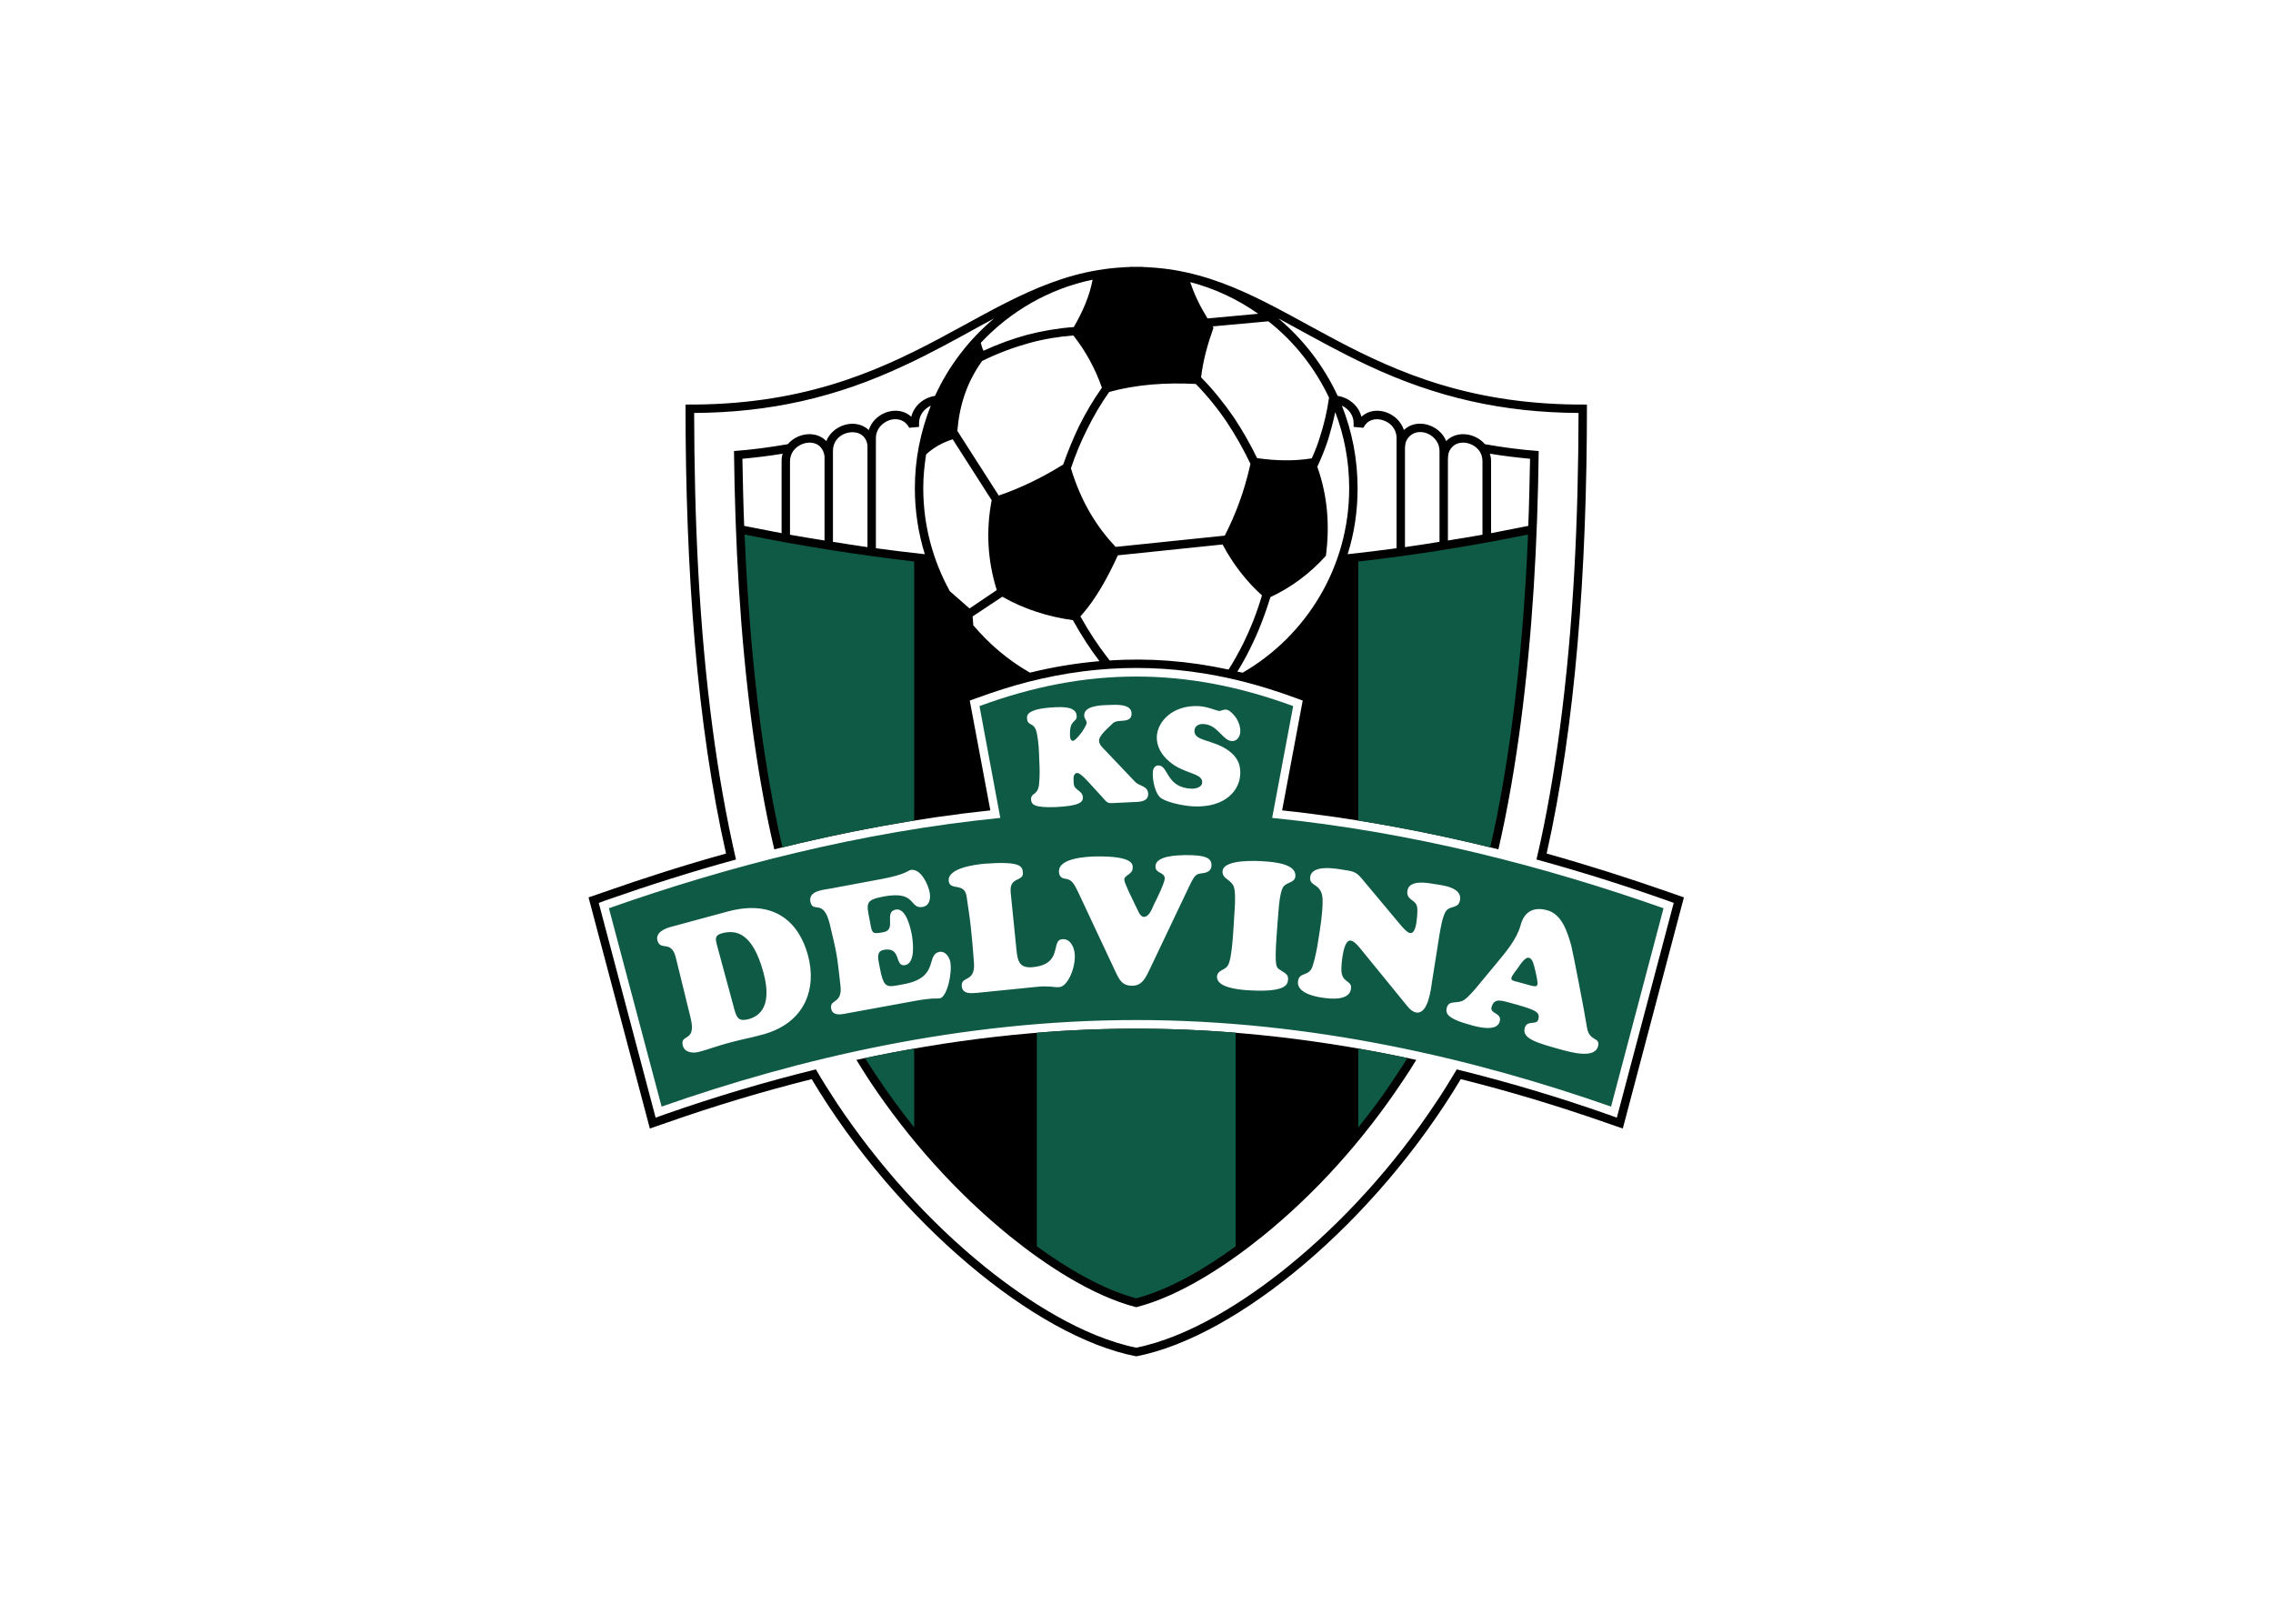<svg clip-rule="evenodd" fill-rule="evenodd" stroke-linejoin="round" stroke-miterlimit="2" viewBox="0 0 560 400" xmlns="http://www.w3.org/2000/svg"><g transform="matrix(.854 0 0 .854 145 65.218)"><path d="m158 300.705c12.837-3.258 26.44-12.39 36.403-20.437 15.519-12.517 29.313-28.036 40.362-44.641 1.405-2.044 2.746-4.151 4.023-6.259-26.503-5.748-53.582-9.005-80.788-9.005s-54.221 3.257-80.724 9.005c1.277 2.108 2.618 4.215 3.959 6.259 11.049 16.605 24.907 32.124 40.362 44.641 9.963 8.047 23.63 17.179 36.403 20.437zm-1.66-300.098c-.192 0-.384.064-.575.064-.447 0-.894 0-1.341.063-40.426 2.108-60.48 40.107-126.451 39.596 0 48.345 3.32 92.412 11.687 129.517-11.943 3.321-23.758 7.089-35.381 11.176l-4.279 1.469 17.69 66.674 4.982-1.724c13.667-4.79 27.653-9.005 41.703-12.518 24.524 41.001 64.439 74.338 93.625 79.958 29.25-5.62 69.101-38.957 93.625-79.958 14.114 3.513 28.036 7.728 41.767 12.518l4.981 1.724 17.627-66.674-4.215-1.469c-11.687-4.087-23.502-7.855-35.381-11.176 8.303-37.105 11.623-81.172 11.623-129.517-65.971.511-85.961-37.488-126.451-39.596-.447-.063-.958-.063-1.405-.063l-.319-.064zm-42.406 24.204c4.151-1.916 8.366-3.448 12.581-4.598 4.47-1.15 9.005-1.916 13.475-2.235 2.427-4.215 4.471-8.622 5.429-13.667-12.581 2.618-23.758 9.132-32.252 18.201.192.766.384 1.533.767 2.299zm13.411 92.859c6.706-1.661 13.412-2.746 20.054-3.321-2.555-3.321-5.11-7.217-7.664-11.815-7.153-1.022-13.986-3.129-20.373-6.77l-8.558 5.684.192 2.555c4.598 5.428 10.09 10.09 16.349 13.667zm22.991-3.513c11.432-.766 22.8.128 34.295 2.619 1.405-2.172 2.81-4.662 4.215-7.472 1.916-3.896 3.832-8.494 5.429-13.923-4.598-4.151-8.366-9.069-11.368-14.689l-30.208 3.13c-2.937 6.386-6.195 12.453-10.793 17.626 2.555 4.598 5.109 8.366 7.6 11.624.319.383.575.702.83 1.085zm36.85 3.193c.511.128 1.022.256 1.533.32 18.329-10.602 30.718-30.463 30.718-53.199 0-7.728-1.405-15.136-4.023-21.969-.575 2.746-1.277 5.364-2.044 7.919-.894 2.746-1.98 5.364-3.129 7.855 3.065 8.622 3.576 17.18 2.491 25.673-4.726 5.237-10.155 9.197-16.03 11.943-1.725 5.62-3.641 10.41-5.684 14.497-1.277 2.619-2.555 4.918-3.832 6.961zm-60.224 2.938c-4.981 1.277-9.963 2.874-15.008 4.726l-1.98.703 5.94 31.676c-21.012 2.236-41.832 6.131-62.332 11.24-2.81-11.942-4.854-24.076-6.45-36.019-3.449-26.12-4.854-52.56-5.173-78.872 5.237-.383 10.41-1.086 15.519-1.98 2.682-3.193 8.047-4.087 11.112-.894 1.852-4.662 8.366-6.77 12.262-3.193 1.533-4.982 8.239-7.472 12.262-3.832.766-3.193 3.64-5.556 6.833-6.003 3.96-8.686 9.836-16.286 17.052-22.353-1.085.575-2.171 1.213-3.321 1.788-7.408 4.088-14.752 8.175-22.48 11.751-19.798 9.324-39.021 13.603-60.735 13.731.064 30.399 1.341 61.182 5.365 91.326 1.66 12.453 3.832 25.035 6.706 37.488-12.646 3.449-25.099 7.408-37.489 11.751l-2.107.767 16.413 61.948 2.491-.894c14.369-5.046 28.93-9.388 43.747-13.029 1.915 3.321 4.023 6.642 6.13 9.835 11.688 17.499 26.376 33.976 42.726 47.196 12.07 9.707 28.164 20.117 43.555 23.247 15.455-3.13 31.549-13.54 43.555-23.247 16.35-13.22 31.102-29.697 42.726-47.196 2.171-3.193 4.215-6.514 6.194-9.835 14.753 3.641 29.378 7.983 43.683 13.029l2.491.894 16.413-61.948-2.107-.767c-12.326-4.343-24.843-8.302-37.489-11.751 2.938-12.453 5.046-25.035 6.706-37.488 4.024-30.144 5.365-60.927 5.429-91.326-21.778-.128-40.937-4.407-60.799-13.731-7.664-3.576-15.008-7.663-22.48-11.751-1.086-.575-2.236-1.213-3.321-1.788 7.216 6.067 13.092 13.667 17.115 22.353 3.13.447 6.068 2.81 6.834 6.003 4.023-3.64 10.665-1.15 12.262 3.832l.064-.064c3.832-3.577 10.346-1.341 12.134 3.257 3.129-3.193 8.43-2.299 11.176.894 5.045.894 10.218 1.597 15.519 1.98-.319 26.312-1.788 52.752-5.237 78.872-1.596 11.943-3.64 24.077-6.386 36.019-20.501-5.109-41.32-9.004-62.396-11.24l5.94-31.676-1.916-.703c-5.045-1.852-10.091-3.449-15.072-4.726-20.884-5.301-41.192-5.301-62.076 0zm-29.952-36.786c-1.852-6.003-2.874-12.389-2.874-19.031 0-8.43 1.66-16.413 4.598-23.821-1.916.894-3.385 2.746-3.385 4.981v1.15l-2.874.255c-.191-.511-.574-.958-.958-1.341-3.065-2.81-8.621-.064-8.621 4.279v31.804c4.726.639 9.388 1.214 14.114 1.724zm120.32-42.852c2.938 7.408 4.534 15.391 4.534 23.821 0 6.642-.958 13.028-2.874 19.031 4.726-.51 9.452-1.085 14.114-1.724v-31.804c0-1.469-.574-2.683-1.469-3.641-1.788-1.788-5.109-2.554-7.152-.638-.384.383-.703.83-.958 1.341l-2.81-.255v-1.15c0-2.235-1.469-4.087-3.385-4.981zm-43.747-35.637c1.213 3.704 2.938 7.153 4.981 10.474l14.625-1.341c-5.875-4.151-12.517-7.281-19.606-9.133zm22.544 11.304-16.094 1.469.256.383c-1.661 4.662-3.002 9.388-3.577 14.306 3.513 3.576 6.642 7.472 9.452 11.559 2.491 3.768 4.726 7.664 6.706 11.751 5.428.767 10.729.894 15.774.064.894-1.98 1.725-4.023 2.363-6.195 1.15-3.512 2.044-7.28 2.619-11.304-4.088-8.621-10.091-16.221-17.499-22.033zm-91.901 77.851 5.684 4.981 7.856-5.301c-2.683-8.557-3.13-17.243-1.469-25.928l-11.24-17.563c-2.81.894-5.365 2.235-7.664 4.343-.511 3.193-.83 6.45-.83 9.771 0 10.793 2.81 20.883 7.663 29.697zm35.637-73.763c-4.215.319-8.494 1.021-12.709 2.171-4.535 1.277-9.069 2.938-13.603 5.173-4.599 6.386-6.578 13.156-7.153 20.181l11.942 18.648c6.706-2.299 12.837-5.364 18.585-8.941 1.341-3.768 2.874-7.536 4.598-11.112 1.916-3.832 4.087-7.536 6.578-11.048-1.916-5.493-4.662-10.538-8.238-15.072zm10.346 16.285c-2.491 3.513-4.599 7.153-6.451 10.921-1.788 3.576-3.321 7.28-4.598 11.112 3.002 9.899 7.536 16.988 12.901 22.672l31.485-3.257c2.937-5.748 5.556-12.326 7.408-20.692-1.98-4.151-4.279-8.239-6.834-12.07-2.618-3.896-5.62-7.6-8.941-10.985-8.621-.447-16.987.128-24.97 2.299zm-82.13 42.853c-3.321-.511-6.642-1.086-9.963-1.661v-21.139c0-1.469.575-2.746 1.469-3.64 1.788-1.852 5.109-2.554 7.153-.702.703.702 1.213 1.66 1.341 2.81zm12.39 1.916c-3.321-.511-6.642-.958-9.963-1.533v-26.248c0-6.131 9.388-7.536 9.963-1.469zm-24.46-26.951c-3.832.639-7.664 1.086-11.623 1.469.127 6.45.255 12.901.511 19.351 3.576.702 7.216 1.405 10.793 2.107v-20.692c0-.83.063-1.532.319-2.235zm191.912 25.035c3.321-.511 6.642-1.086 9.963-1.661v-21.139c0-1.469-.511-2.746-1.405-3.64-1.789-1.852-5.11-2.554-7.153-.702-.767.702-1.277 1.66-1.341 2.81-.064.447-.064.894-.064 1.341zm-12.39 1.916c3.321-.511 6.642-.958 9.963-1.533v-26.248c0-4.343-5.492-7.089-8.558-4.279-.766.702-1.277 1.66-1.341 2.81-.064.255-.064.575-.064.894zm24.524-26.951c3.768.639 7.664 1.086 11.559 1.469-.127 6.45-.255 12.901-.511 19.351-3.576.702-7.152 1.405-10.729 2.107v-20.692c0-.83-.127-1.532-.319-2.235z"/><path d="m197.213 159.565c40.681 4.087 78.808 14.05 112.911 26.056l-15.135 57.223c-39.213-13.731-86.281-24.971-136.989-24.971-50.644 0-97.776 11.24-136.925 24.971l-15.199-57.223c34.103-12.006 72.294-21.969 112.911-26.056l-6.003-32.252c30.783-11.368 59.649-11.368 90.496 0zm-39.213 138.585c9.835-2.618 20.053-8.686 28.675-15.008v-61.629c-9.516-.766-19.095-1.15-28.675-1.15s-19.159.384-28.675 1.15v61.629c8.686 6.322 18.904 12.39 28.675 15.008zm64.056-49.303c3.832-4.726 7.408-9.58 10.665-14.561 1.214-1.788 2.363-3.64 3.513-5.429-4.726-1.022-9.388-1.916-14.178-2.746zm38.063-80.788c2.746-11.815 4.726-23.886 6.322-35.764 2.427-18.074 3.832-36.275 4.599-54.476-16.35 3.32-32.635 5.939-48.984 7.791v74.721c12.773 2.044 25.482 4.662 38.063 7.728zm-166.175-82.449c-16.285-1.916-32.634-4.471-48.92-7.791.767 18.201 2.172 36.402 4.535 54.476 1.596 11.878 3.64 23.949 6.386 35.764 12.517-3.066 25.226-5.684 37.999-7.728zm-14.178 143.247c1.15 1.789 2.299 3.641 3.513 5.429 3.321 4.981 6.897 9.835 10.665 14.561v-22.736c-4.726.83-9.452 1.724-14.178 2.746zm68.207-75.551c1.661 1.916 1.725 2.044 3.257 1.98l6.706-.32c1.597-.063 3.577-.319 3.513-2.363-.128-2.362-2.491-2.107-3.768-3.448l-8.686-9.133c-.702-.702-1.66-1.596-1.724-2.682-.064-1.661 3.193-4.215 3.959-5.045 1.342-1.469 5.557.319 5.429-2.938-.128-2.81-4.726-2.427-6.642-2.363s-7.153.128-7.025 3.065c0 .895.702 1.278.702 2.108.064.894-2.937 5.109-3.959 5.173-.767 0-.83-1.15-.83-1.661-.192-4.662 2.043-3.512 1.916-5.556-.128-2.746-4.216-2.554-6.068-2.49-8.749.383-8.302 2.618-8.238 3.257.128 2.363 2.107.83 2.81 4.215.511 2.427.639 5.3.702 7.727.128 2.299.192 4.79-.063 7.025-.32 3.321-2.363 2.363-2.299 4.407.063 1.405.894 2.427 7.152 2.171 7.025-.319 7.856-1.532 7.792-2.81-.064-1.979-2.555-2.043-2.619-3.895l-.064-.895c-.063-1.149.064-2.171 1.086-2.235.958 0 3.385 2.81 4.087 3.577zm19.479-10.091c4.215 3.768 9.707 3.258 9.58 6.131-.064 1.533-2.236 1.852-3.13 1.789-7.28-.32-6.578-6.578-9.388-6.706-1.213-.064-1.724 1.022-1.724 2.107-.128 1.98.638 6.259 2.491 7.409 2.171 1.341 6.641 2.171 9.26 2.299 9.26.383 13.284-4.662 13.475-9.324.128-3.002-1.022-5.046-3.385-6.77-4.47-3.257-9.962-2.618-9.835-5.748.064-1.469 1.405-1.98 2.619-1.916 4.151.192 5.492 4.79 8.174 4.918 1.469.064 2.363-1.277 2.427-2.619.192-3.321-2.746-6.386-4.087-6.45-.83-.064-1.405.383-1.98.383s-3.385-1.277-5.939-1.405c-7.664-.319-11.879 4.598-12.071 8.75-.127 2.874 1.405 5.364 3.513 7.152zm-138.011 74.019c1.789 7.344-3.193 4.407-2.235 8.047.511 1.98 2.938 2.235 4.598 1.788 1.469-.383 2.874-.83 4.215-1.277 1.405-.447 2.81-.894 4.215-1.277 1.405-.384 2.747-.703 4.343-1.086 1.597-.319 3.385-.767 5.556-1.341 12.645-3.385 15.711-13.603 13.156-22.928-2.426-9.004-9.26-16.349-23.182-12.581l-16.286 4.407c-1.724.447-4.534 1.596-3.959 3.896.894 3.257 3.959-.256 5.3 4.917zm7.6-21.011c-.511-1.916-.575-2.81 1.469-3.385 3.896-1.022 8.749-.383 11.943 11.304 1.341 4.981 1.979 11.751-4.279 13.475-2.746.703-3.385-.255-4.088-2.746zm32.826-16.286c-2.107.384-6.45.639-5.875 3.768.702 3.577 3.768-1.149 5.62 6.578 2.171 9.133 1.98 8.239 3.065 17.627.639 5.428-3.193 3.832-2.682 6.642.128.638.447 2.171 3.768 1.532l20.948-3.831c1.724-.32 3.193-.447 4.342-.575 1.086 0 1.916 0 2.299-.064 2.044-.383 3.641-7.153 3.002-10.601-.319-1.405-1.469-3.066-3.065-2.81-4.152.766.127 7.408-10.346 9.324-5.365 1.022-5.748 1.469-7.153-5.94-.32-1.66-.703-3.576 1.405-3.959 5.173-.958 3.001 4.981 6.131 4.406 3.065-.574 2.299-6.769 1.916-8.877-.383-1.98-1.661-7.663-4.599-7.153-3.576.703.32 5.812-3.512 6.515-3.129.574-3.321.511-3.832-2.427-1.086-5.876-1.852-6.77 3.832-7.856 9.643-1.788 7.28 3.705 11.304 3.002 1.98-.383 2.299-2.491 1.98-4.151-.383-2.235-2.555-7.025-5.493-6.514-.766.191-1.532 1.341-8.366 2.618zm59.522 28.356c1.724-.192 2.874-.128 3.896-.064.958.064 1.66.256 2.618.128 2.363-.256 4.726-5.684 4.343-9.707-.192-1.916-1.341-4.343-3.641-4.088-3.32.32.384 7.153-8.366 8.047-3.64.383-4.47-1.341-4.79-5.045l-1.66-16.413c-.511-4.854 3.832-3.002 3.513-5.94-.192-1.788-.831-3.193-11.177-2.426-2.49.255-10.601 1.213-10.218 4.981.319 2.938 4.598.255 5.173 4.534.383 2.874.894 5.748 1.213 8.877.32 3.002.639 6.323.895 10.091.447 6.003-3.832 3.704-3.513 6.897.255 2.363 2.874 1.98 4.534 1.852zm43.747-28.675c1.916-4.023 2.107-3.832 4.343-4.151 1.213-.192 2.235-.83 2.235-2.235 0-1.852-1.15-3.002-7.664-2.938-2.044.064-8.558.128-8.494 3.321 0 2.043 2.619 1.533 2.682 3.385 0 1.213-2.299 5.939-2.937 7.152-.575 1.086-1.405 4.024-3.13 3.96-1.149-.064-1.724-2.044-2.235-2.938-1.277-2.682-3.321-6.706-3.385-7.791 0-1.341 2.491-1.533 2.427-3.449 0-.83.383-3.385-10.474-3.257-2.618.064-10.856.383-10.793 4.343 0 1.085.511 1.852 1.533 2.043 2.044.256 2.555.895 4.151 4.215l10.602 22.608c1.149 2.427 1.98 4.152 4.981 4.088 2.81-.064 3.768-2.427 4.854-4.598zm12.837 13.156c-.511 7.217-1.15 9.133-1.853 9.771-.894.958-2.682 1.086-2.81 2.746-.191 3.258 6.323 3.768 8.431 3.96 11.367.766 11.942-1.533 12.07-3.065.128-1.597-1.086-1.916-2.363-2.81-.958-.703-1.597-.511-.958-9.708l.383-5.109c.256-3.64.639-8.238 1.724-9.324 1.278-1.277 3.194-1.022 3.321-2.874.256-3.513-6.067-4.087-9.196-4.279-1.022-.064-11.56-.83-11.815 2.874-.128 1.98 1.852 2.235 2.938 3.832.511.766.958 2.299.447 8.877zm37.679-15.008c-1.979-2.427-2.49-2.746-5.684-3.193-2.299-.383-9.196-1.661-9.771 1.98-.447 3.065 3.577 1.596 3.577 6.897 0 3.768-.639 7.472-1.214 11.176-.319 2.299-.958 5.492-1.66 7.664-1.022 3.193-3.832 1.596-4.215 4.343-.511 3.321 4.662 4.47 7.025 4.789 2.427.384 7.727.894 8.238-2.49.447-2.491-2.49-1.725-2.746-5.109-.064-1.405.128-3.258.383-4.726.192-1.086.767-4.343 2.299-4.152 1.086.192 2.236 1.661 2.874 2.427l13.539 16.605c.703.83 1.469 1.533 2.491 1.724 3.385.511 4.215-6.514 4.535-8.813l2.107-13.284c.319-1.916.83-5.109 1.724-6.833 1.278-2.235 3.832-.703 4.279-3.64.511-3.513-5.045-4.152-7.344-4.471-2.108-.383-7.344-1.341-7.855 1.916-.384 2.81 2.426 2.427 2.81 4.726.191 1.213-.064 3.449-.256 4.726-.191.83-.511 2.938-1.788 2.746-.958-.128-2.363-1.916-2.874-2.491zm44.194 29.058c-.574-.128-1.852-.319-1.596-1.149.128-.639 1.533-2.363 1.852-2.81.383-.511 2.044-3.321 3.193-2.938 1.15.255 1.469 2.363 1.724 3.257.192.83.958 3.832.703 4.534-.192.767-1.661.256-2.171.128zm-10.793.575c-1.149 1.405-2.874 3.512-4.342 4.598-1.916 1.405-4.471-.064-5.11 2.299-.383 1.597-.127 3.13 7.026 5.046 1.979.574 7.408 1.979 8.238-1.022.703-2.619-2.874-2.172-2.363-4.151.703-2.427 2.235-2.108 4.854-1.405 8.047 2.171 9.26 2.746 8.621 4.981-.447 1.724-3.257 0-3.895 2.427-.831 3.065 3.448 4.279 10.601 6.258 2.491.639 9.516 2.747 10.538-.957.766-2.811-2.555-1.278-3.194-5.493-.702-4.598-4.087-21.905-4.534-23.63-1.086-3.768-2.618-9.004-6.961-10.154-4.471-1.213-6.77.958-7.664 4.407-1.085 3.959-4.343 7.791-6.833 10.793z" fill="#0f5a45"/></g></svg>
